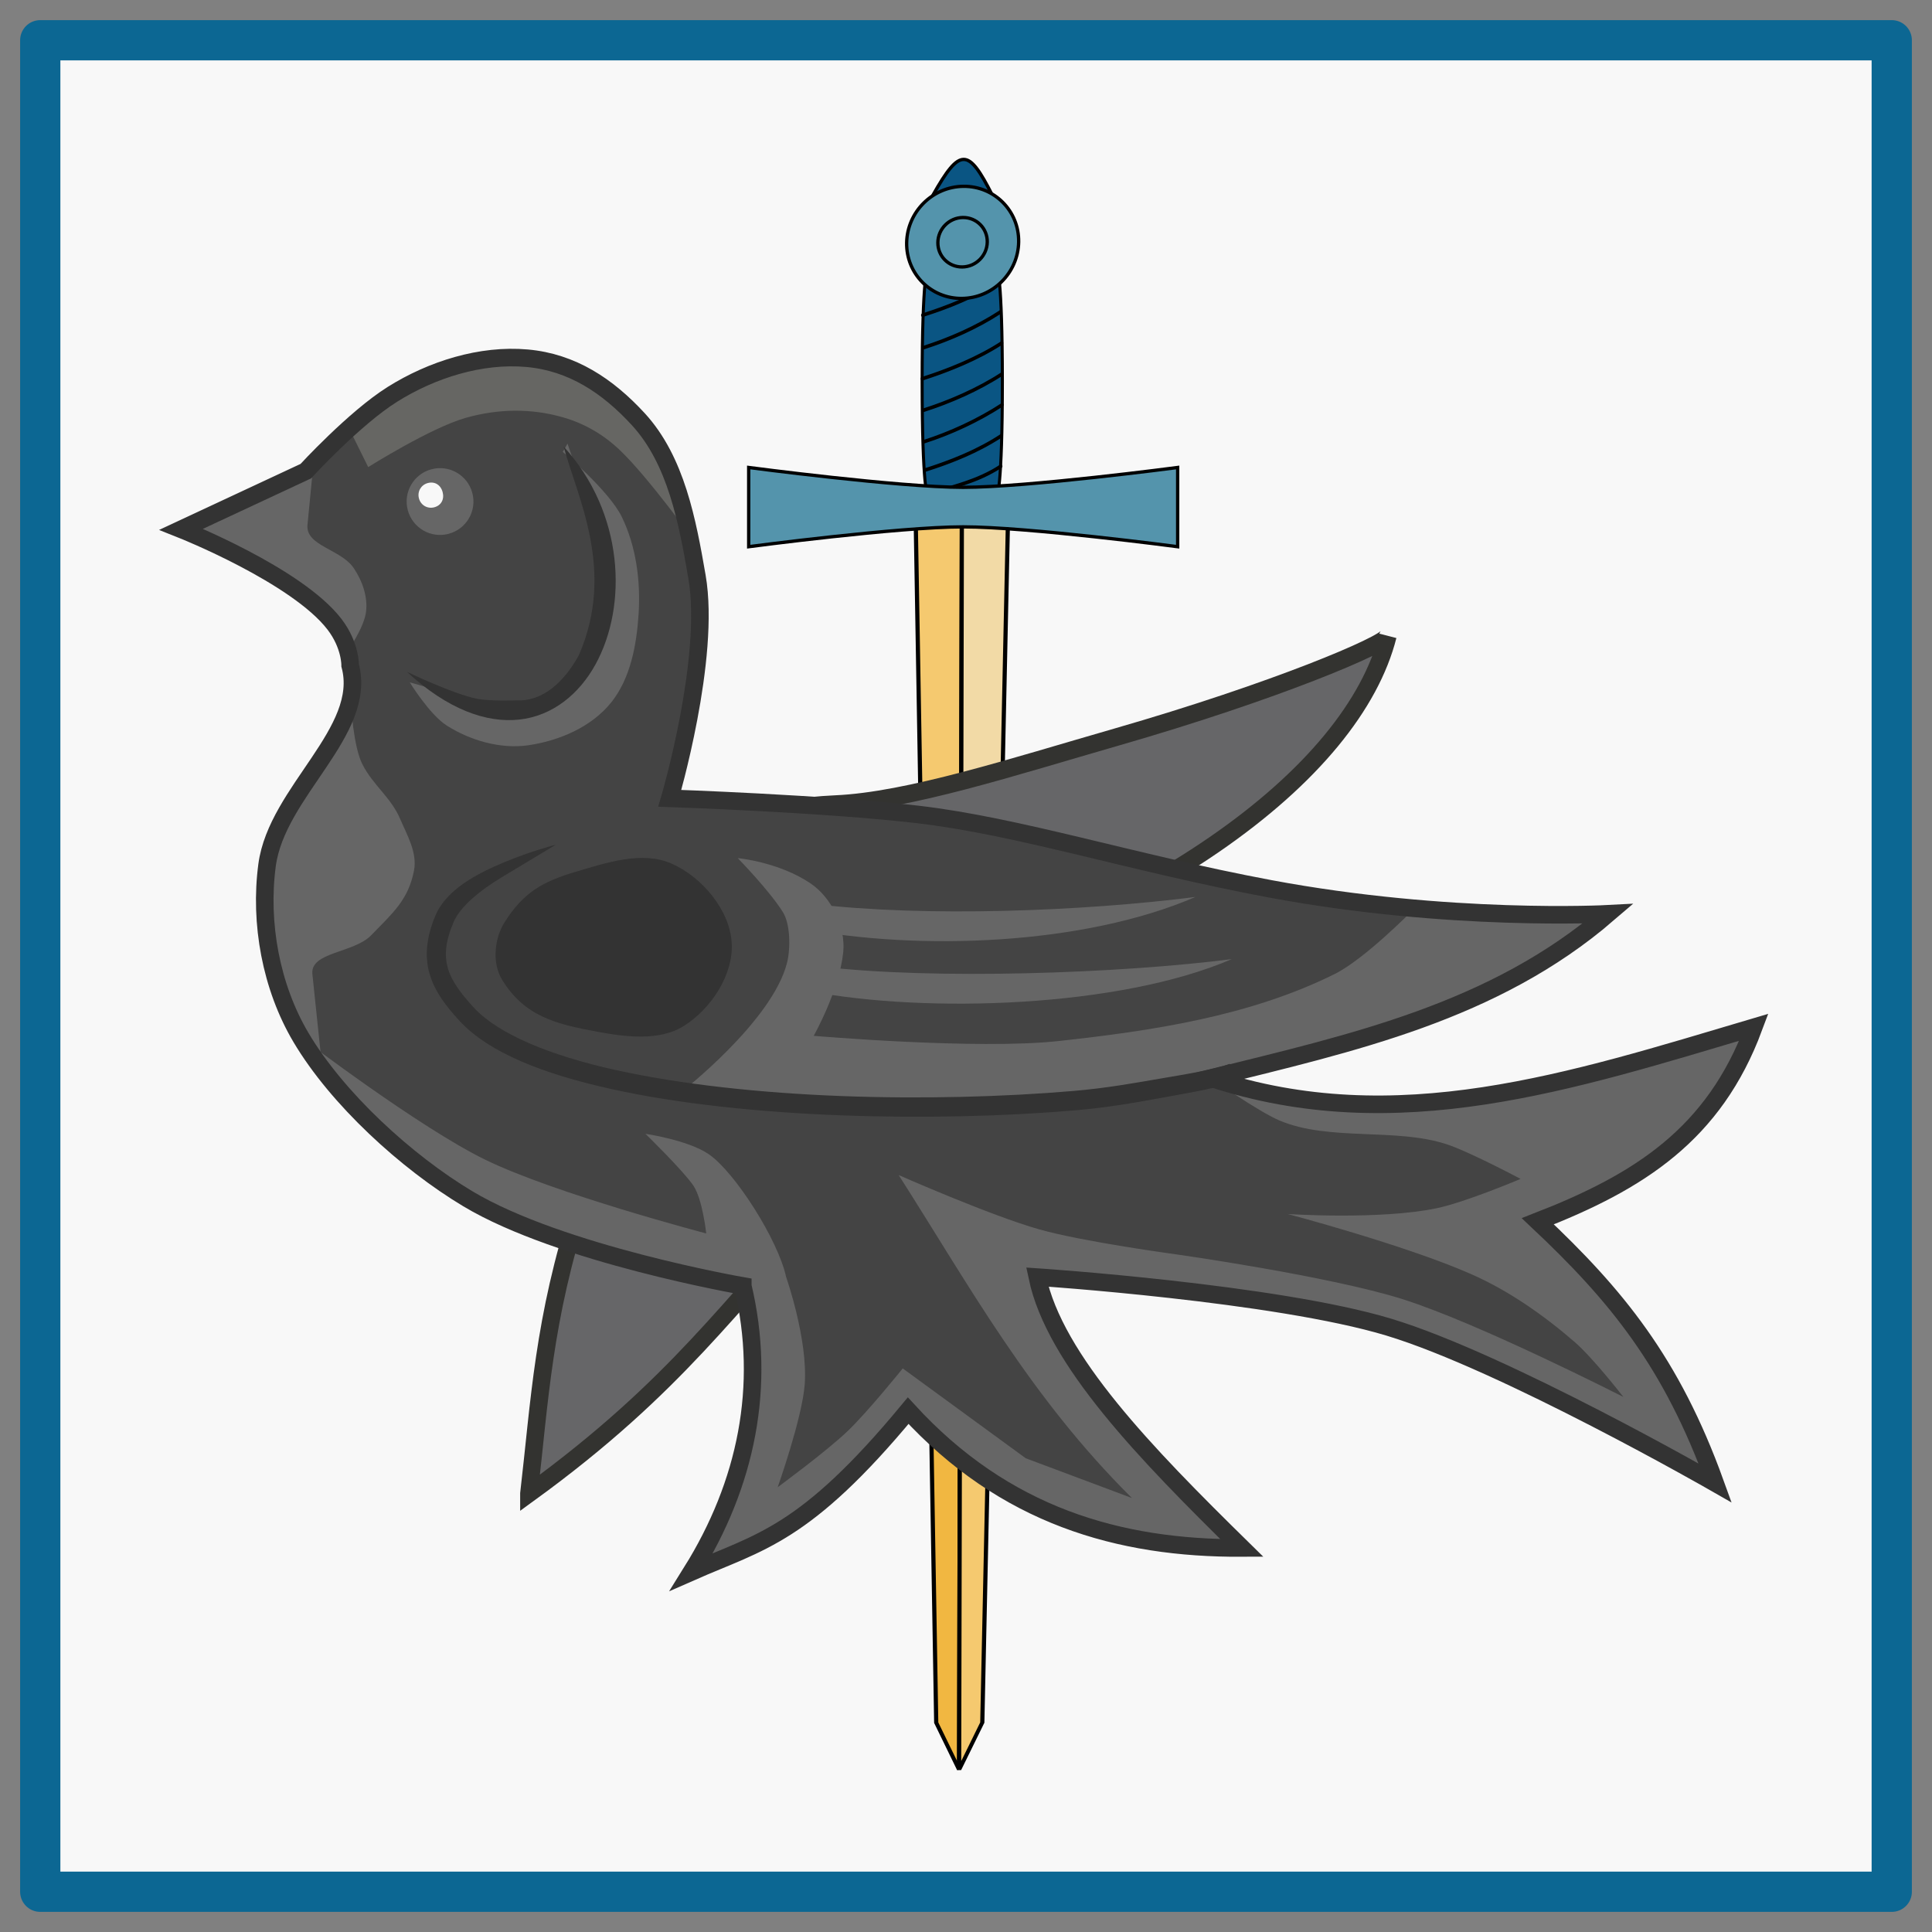 <?xml version="1.0" encoding="UTF-8" standalone="no"?>
<!-- Created with Inkscape (http://www.inkscape.org/) -->

<svg
   width="120mm"
   height="120mm"
   viewBox="0 0 120 120"
   version="1.1"
   id="svg1"
   inkscape:version="1.3.2 (091e20e, 2023-11-25)"
   sodipodi:docname="favicon.svg"
   inkscape:export-filename="draft2.png"
   inkscape:export-xdpi="300"
   inkscape:export-ydpi="300"
   xmlns:inkscape="http://www.inkscape.org/namespaces/inkscape"
   xmlns:sodipodi="http://sodipodi.sourceforge.net/DTD/sodipodi-0.dtd"
   xmlns="http://www.w3.org/2000/svg"
   xmlns:svg="http://www.w3.org/2000/svg">
  <rect x="0" y="0" width="120" height="120" fill="#808080" stroke="none"/>
  <sodipodi:namedview
     id="namedview1"
     pagecolor="#ffffff"
     bordercolor="#000000"
     borderopacity="0.25"
     inkscape:showpageshadow="2"
     inkscape:pageopacity="0.0"
     inkscape:pagecheckerboard="0"
     inkscape:deskcolor="#d1d1d1"
     inkscape:document-units="mm"
     inkscape:zoom="0.50000003"
     inkscape:cx="-179.99999"
     inkscape:cy="153.99999"
     inkscape:window-width="1920"
     inkscape:window-height="1027"
     inkscape:window-x="1470"
     inkscape:window-y="25"
     inkscape:window-maximized="0"
     inkscape:current-layer="layer1-7" />
  <defs
     id="defs1">
    <inkscape:path-effect
       effect="spiro"
       id="path-effect10080-4"
       is_visible="true"
       lpeversion="0" />
    <inkscape:path-effect
       effect="spiro"
       id="path-effect10082-1"
       is_visible="true"
       lpeversion="0" />
    <inkscape:path-effect
       effect="spiro"
       id="path-effect10084-1"
       is_visible="true"
       lpeversion="0" />
    <inkscape:path-effect
       is_visible="true"
       id="path-effect10090-3"
       effect="spiro"
       lpeversion="0" />
    <inkscape:path-effect
       is_visible="true"
       id="path-effect10096-8"
       effect="spiro"
       lpeversion="0" />
    <inkscape:path-effect
       effect="spiro"
       id="path-effect10102-7"
       is_visible="true"
       lpeversion="0" />
    <inkscape:path-effect
       effect="spiro"
       id="path-effect10108-4"
       is_visible="true"
       lpeversion="0" />
    <inkscape:path-effect
       effect="spiro"
       id="path-effect10112-7"
       is_visible="true"
       lpeversion="0" />
    <inkscape:path-effect
       effect="spiro"
       id="path-effect10114-7"
       is_visible="true"
       lpeversion="0" />
    <inkscape:path-effect
       effect="spiro"
       id="path-effect10116-9"
       is_visible="true"
       lpeversion="0" />
    <inkscape:path-effect
       effect="spiro"
       id="path-effect10118-3"
       is_visible="true"
       lpeversion="0" />
    <inkscape:path-effect
       effect="spiro"
       id="path-effect10110-2"
       is_visible="true"
       lpeversion="0" />
    <inkscape:path-effect
       is_visible="true"
       id="path-effect10120-1"
       effect="spiro"
       lpeversion="0" />
    <inkscape:path-effect
       is_visible="true"
       id="path-effect13098"
       effect="spiro"
       lpeversion="0" />
    <inkscape:path-effect
       is_visible="true"
       id="path-effect13095"
       effect="spiro"
       lpeversion="0" />
    <inkscape:path-effect
       effect="spiro"
       id="path-effect3463-1"
       is_visible="true"
       lpeversion="0" />
    <inkscape:path-effect
       effect="spiro"
       id="path-effect3465-7"
       is_visible="true"
       lpeversion="0" />
    <inkscape:path-effect
       effect="spiro"
       id="path-effect3467-4"
       is_visible="true"
       lpeversion="0" />
    <inkscape:path-effect
       is_visible="true"
       id="path-effect3469-0"
       effect="spiro"
       lpeversion="0" />
    <inkscape:path-effect
       effect="spiro"
       id="path-effect3471-9"
       is_visible="true"
       lpeversion="0" />
    <inkscape:path-effect
       effect="spiro"
       id="path-effect3473-4"
       is_visible="true"
       lpeversion="0" />
    <inkscape:path-effect
       is_visible="true"
       id="path-effect3475-8"
       effect="spiro"
       lpeversion="0" />
    <inkscape:path-effect
       effect="spiro"
       id="path-effect3477-8"
       is_visible="true"
       lpeversion="0" />
    <inkscape:path-effect
       is_visible="true"
       id="path-effect3479-2"
       effect="spiro"
       lpeversion="0" />
    <inkscape:path-effect
       is_visible="true"
       id="path-effect3481-4"
       effect="spiro"
       lpeversion="0" />
    <inkscape:path-effect
       effect="spiro"
       id="path-effect3483-5"
       is_visible="true"
       lpeversion="0" />
    <inkscape:path-effect
       is_visible="true"
       id="path-effect3427-5"
       effect="spiro"
       lpeversion="0" />
    <inkscape:path-effect
       is_visible="true"
       id="path-effect3424-1"
       effect="spiro"
       lpeversion="0" />
    <inkscape:path-effect
       is_visible="true"
       id="path-effect3420-7"
       effect="spiro"
       lpeversion="0" />
    <inkscape:path-effect
       is_visible="true"
       id="path-effect3417-1"
       effect="spiro"
       lpeversion="0" />
    <inkscape:path-effect
       is_visible="true"
       id="path-effect3414-1"
       effect="spiro"
       lpeversion="0" />
    <inkscape:path-effect
       is_visible="true"
       id="path-effect3411-5"
       effect="spiro"
       lpeversion="0" />
    <inkscape:path-effect
       is_visible="true"
       id="path-effect3408-2"
       effect="spiro"
       lpeversion="0" />
    <inkscape:path-effect
       is_visible="true"
       id="path-effect3405-7"
       effect="spiro"
       lpeversion="0" />
    <inkscape:path-effect
       is_visible="true"
       id="path-effect3402-6"
       effect="spiro"
       lpeversion="0" />
    <inkscape:path-effect
       is_visible="true"
       id="path-effect3399-1"
       effect="spiro"
       lpeversion="0" />
    <inkscape:path-effect
       effect="spiro"
       id="path-effect2989"
       is_visible="true"
       lpeversion="0" />
    <inkscape:path-effect
       effect="spiro"
       id="path-effect3007"
       is_visible="true"
       lpeversion="0" />
    <inkscape:path-effect
       is_visible="true"
       id="path-effect3011"
       effect="spiro"
       lpeversion="0" />
    <inkscape:path-effect
       effect="spiro"
       id="path-effect3015"
       is_visible="true"
       lpeversion="0" />
    <inkscape:path-effect
       effect="spiro"
       id="path-effect3236"
       is_visible="true"
       lpeversion="0" />
    <inkscape:path-effect
       is_visible="true"
       id="path-effect3240"
       effect="spiro"
       lpeversion="0" />
    <inkscape:path-effect
       effect="spiro"
       id="path-effect3244"
       is_visible="true"
       lpeversion="0" />
    <inkscape:path-effect
       is_visible="true"
       id="path-effect3248"
       effect="spiro"
       lpeversion="0" />
    <inkscape:path-effect
       effect="spiro"
       id="path-effect3252"
       is_visible="true"
       lpeversion="0" />
    <inkscape:path-effect
       is_visible="true"
       id="path-effect3256"
       effect="spiro"
       lpeversion="0" />
    <inkscape:path-effect
       effect="spiro"
       id="path-effect3260"
       is_visible="true"
       lpeversion="0" />
    <inkscape:path-effect
       is_visible="true"
       id="path-effect3264"
       effect="spiro"
       lpeversion="0" />
    <inkscape:path-effect
       effect="spiro"
       id="path-effect3268"
       is_visible="true"
       lpeversion="0" />
    <inkscape:path-effect
       is_visible="true"
       id="path-effect3272"
       effect="spiro"
       lpeversion="0" />
    <inkscape:path-effect
       effect="spiro"
       id="path-effect3276"
       is_visible="true"
       lpeversion="0" />
    <inkscape:path-effect
       is_visible="true"
       id="path-effect3280"
       effect="spiro"
       lpeversion="0" />
    <inkscape:path-effect
       effect="spiro"
       id="path-effect3284"
       is_visible="true"
       lpeversion="0" />
    <inkscape:path-effect
       is_visible="true"
       id="path-effect3288"
       effect="spiro"
       lpeversion="0" />
    <inkscape:path-effect
       effect="spiro"
       id="path-effect3294"
       is_visible="true"
       lpeversion="0" />
    <inkscape:path-effect
       is_visible="true"
       id="path-effect3298"
       effect="spiro"
       lpeversion="0" />
    <inkscape:path-effect
       effect="spiro"
       id="path-effect3302"
       is_visible="true"
       lpeversion="0" />
    <inkscape:path-effect
       is_visible="true"
       id="path-effect3306"
       effect="spiro"
       lpeversion="0" />
    <inkscape:path-effect
       effect="spiro"
       id="path-effect3310"
       is_visible="true"
       lpeversion="0" />
    <inkscape:path-effect
       is_visible="true"
       id="path-effect3314"
       effect="spiro"
       lpeversion="0" />
    <inkscape:path-effect
       effect="spiro"
       id="path-effect3318"
       is_visible="true"
       lpeversion="0" />
    <inkscape:path-effect
       is_visible="true"
       id="path-effect3322"
       effect="spiro"
       lpeversion="0" />
    <inkscape:path-effect
       effect="spiro"
       id="path-effect3326"
       is_visible="true"
       lpeversion="0" />
    <inkscape:path-effect
       is_visible="true"
       id="path-effect3330"
       effect="spiro"
       lpeversion="0" />
    <inkscape:path-effect
       effect="spiro"
       id="path-effect3334"
       is_visible="true"
       lpeversion="0" />
    <inkscape:path-effect
       is_visible="true"
       id="path-effect3338"
       effect="spiro"
       lpeversion="0" />
    <inkscape:path-effect
       effect="spiro"
       id="path-effect3027"
       is_visible="true"
       lpeversion="0" />
    <inkscape:path-effect
       effect="spiro"
       id="path-effect3032"
       is_visible="true"
       lpeversion="0" />
    <inkscape:path-effect
       effect="spiro"
       id="path-effect3036"
       is_visible="true"
       lpeversion="0" />
    <inkscape:path-effect
       effect="spiro"
       id="path-effect3040"
       is_visible="true"
       lpeversion="0" />
    <inkscape:path-effect
       is_visible="true"
       id="path-effect11774"
       effect="spiro"
       lpeversion="0" />
    <inkscape:path-effect
       is_visible="true"
       id="path-effect11771"
       effect="spiro"
       lpeversion="0" />
    <inkscape:path-effect
       is_visible="true"
       id="path-effect11768"
       effect="spiro"
       lpeversion="0" />
    <inkscape:path-effect
       effect="spiro"
       id="path-effect11765"
       is_visible="true"
       lpeversion="0" />
    <inkscape:path-effect
       is_visible="true"
       id="path-effect11762"
       effect="spiro"
       lpeversion="0" />
    <inkscape:path-effect
       is_visible="true"
       id="path-effect11759"
       effect="spiro"
       lpeversion="0" />
    <inkscape:path-effect
       effect="spiro"
       id="path-effect11756"
       is_visible="true"
       lpeversion="0" />
    <inkscape:path-effect
       is_visible="true"
       id="path-effect11753"
       effect="spiro"
       lpeversion="0" />
    <inkscape:path-effect
       effect="spiro"
       id="path-effect11750"
       is_visible="true"
       lpeversion="0" />
    <inkscape:path-effect
       effect="spiro"
       id="path-effect11747"
       is_visible="true"
       lpeversion="0" />
    <inkscape:path-effect
       is_visible="true"
       id="path-effect11744"
       effect="spiro"
       lpeversion="0" />
    <inkscape:path-effect
       effect="spiro"
       id="path-effect5278-7"
       is_visible="true"
       lpeversion="0" />
    <inkscape:path-effect
       effect="spiro"
       id="path-effect5286-4"
       is_visible="true"
       lpeversion="0" />
    <inkscape:path-effect
       effect="spiro"
       id="path-effect5282-0"
       is_visible="true"
       lpeversion="0" />
    <inkscape:path-effect
       is_visible="true"
       id="path-effect5312-9"
       effect="spiro"
       lpeversion="0" />
    <inkscape:path-effect
       effect="spiro"
       id="path-effect4330-4"
       is_visible="true"
       lpeversion="0" />
    <inkscape:path-effect
       effect="spiro"
       id="path-effect5228-8"
       is_visible="true"
       lpeversion="0" />
    <inkscape:path-effect
       effect="spiro"
       id="path-effect5156-8"
       is_visible="true"
       lpeversion="0" />
    <inkscape:path-effect
       effect="spiro"
       id="path-effect5220-2"
       is_visible="true"
       lpeversion="0" />
    <inkscape:path-effect
       effect="spiro"
       id="path-effect5224-4"
       is_visible="true"
       lpeversion="0" />
    <inkscape:path-effect
       effect="spiro"
       id="path-effect5232-5"
       is_visible="true"
       lpeversion="0" />
    <inkscape:path-effect
       effect="spiro"
       id="path-effect5244-5"
       is_visible="true"
       lpeversion="0" />
    <inkscape:path-effect
       effect="spiro"
       id="path-effect5236-1"
       is_visible="true"
       lpeversion="0" />
    <inkscape:path-effect
       effect="spiro"
       id="path-effect5248-7"
       is_visible="true"
       lpeversion="0" />
    <inkscape:path-effect
       effect="spiro"
       id="path-effect5240-1"
       is_visible="true"
       lpeversion="0" />
    <path
       id="path_63"
       d="m -145.707,-0.657 c 0.126,0.42 0.647,0.683 1.661,0.744 9.364,0.565 52.918,-12.931 76.927,-16.19 24.009,-3.26 44.568,-3.458 67.124,-3.367 22.556,0.091 44.205,0.652 68.213,3.912 24.008,3.26 66.121,15.887 75.837,15.646 1.193,-0.03 1.787,-0.287 1.916,-0.719" />
    <path
       id="path1"
       d="m -145.707,-0.657 c 0.126,0.42 0.647,0.683 1.661,0.744 9.364,0.565 52.918,-12.931 76.927,-16.19 24.009,-3.26 44.568,-3.458 67.124,-3.367 22.556,0.091 44.205,0.652 68.213,3.912 24.008,3.26 66.121,15.887 75.837,15.646 1.193,-0.03 1.787,-0.287 1.916,-0.719" />
  </defs>
  <g
     inkscape:label="Layer 1"
     id="layer1"
     transform="translate(-50.567,-44.36)">
    <rect
       style="display:inline;fill:#f8f8f8;fill-opacity:1;stroke:#0c6793;stroke-width:2.5;stroke-linecap:round;stroke-linejoin:round;stroke-dasharray:none;stroke-opacity:1"
       id="rect1"
       width="115"
       height="115"
       x="53.067"
       y="46.86" />
    <g
       inkscape:label="Layer 1"
       id="layer1-7"
       transform="translate(15.041,-35.737)">
      <g
         inkscape:groupmode="layer"
         id="layer2"
         inkscape:label="Sword"
         transform="matrix(-0.302,0,0,-0.302,213.569,224.775)"
         clip-path="none"
         style="display:inline">
        <g
           stroke-linecap="round"
           style="display:inline"
           id="g2"
           transform="translate(132.164,68.756)"
           inkscape:label="Blade">
          <path
             id="path1-7"
             style="opacity:1;fill:#f5c96f;fill-opacity:1;fill-rule:evenodd;stroke:#000000;stroke-width:0.47;stroke-linecap:butt;stroke-linejoin:miter;stroke-miterlimit:4;stroke-dasharray:none;stroke-dashoffset:0"
             d="m 371.012,524.235 4.314,-0.732 9.392,67.324 -5.118,0.851 z"
             transform="matrix(-1.81,0.19,0.25,1.12,808.196,-432.03)" />
          <path
             id="path1505"
             style="opacity:1;fill:#f1b741;fill-opacity:1;fill-rule:evenodd;stroke:#000000;stroke-width:0.47;stroke-linecap:butt;stroke-linejoin:miter;stroke-miterlimit:4;stroke-dasharray:none;stroke-dashoffset:0"
             d="m 353.514,367.134 9.417,67.505 -3.258,0.553 -7.536,-59.179 z"
             transform="matrix(-1.81,0.19,0.25,1.12,808.196,-432.03)" />
          <path
             id="path2-0"
             style="opacity:1;fill:#f2daa6;fill-opacity:1;fill-rule:evenodd;stroke:#000000;stroke-width:0.47;stroke-linecap:butt;stroke-linejoin:miter;stroke-miterlimit:4;stroke-dasharray:none;stroke-dashoffset:0"
             d="m 375.327,523.501 4.317,-0.732 10.194,67.207 -5.118,0.853 z"
             transform="matrix(-1.81,0.19,0.25,1.12,808.196,-432.027)" />
          <path
             id="path1503"
             style="opacity:1;fill:#f5c96f;fill-opacity:1;fill-rule:evenodd;stroke:#000000;stroke-width:0.47;stroke-linecap:butt;stroke-linejoin:miter;stroke-miterlimit:4;stroke-dasharray:none;stroke-dashoffset:0"
             d="m 353.514,367.135 3.741,8.027 8.937,58.921 -3.261,0.553 z"
             transform="matrix(-1.81,0.19,0.25,1.12,808.196,-432.027)" />
        </g>
        <g
           stroke-linecap="round"
           id="g14-2"
           transform="translate(132.164,68.756)"
           inkscape:label="Hilt">
          <g
             style="display:inline"
             id="g10">
            <path
               d="m 51.801,332.339 h 24.95 c 0,0 2,2.635 2,34.931 0,32.132 -2,34.931 -2,34.931 H 51.801 c 0,0 -2,-2.724 -2,-34.931 0,-32.371 2,-34.931 2,-34.931 z"
               style="opacity:1;fill:#0a5583;fill-opacity:1;fill-rule:nonzero;stroke:#000000;stroke-width:1.1;stroke-linecap:butt;stroke-linejoin:miter;stroke-miterlimit:4;stroke-dasharray:none;stroke-dashoffset:0"
               transform="matrix(0.57,0,0,0.68,222.84,82.036)"
               id="path3-1" />
            <path
               d="m 50.193,350.905 c 8.623,-4.716 17.901,-7.792 27.393,-10.334"
               style="opacity:1;fill:none;fill-rule:evenodd;stroke:#000000;stroke-width:1.1;stroke-linecap:butt;stroke-linejoin:miter;stroke-miterlimit:4;stroke-dasharray:none;stroke-dashoffset:0"
               transform="matrix(0.57,0,0,0.68,222.843,82.067)"
               id="path4-1" />
            <path
               d="m 49.865,360.227 c 8.623,-4.716 18.721,-8.612 28.213,-11.154"
               style="opacity:1;fill:none;fill-rule:evenodd;stroke:#000000;stroke-width:1.1;stroke-linecap:butt;stroke-linejoin:miter;stroke-miterlimit:4;stroke-dasharray:none;stroke-dashoffset:0"
               transform="matrix(0.57,0,0,0.68,222.847,82.098)"
               id="path5-4" />
            <path
               d="m 49.865,369.549 c 8.623,-4.716 18.885,-8.448 28.377,-10.99"
               style="opacity:1;fill:none;fill-rule:evenodd;stroke:#000000;stroke-width:1.1;stroke-linecap:butt;stroke-linejoin:miter;stroke-miterlimit:4;stroke-dasharray:none;stroke-dashoffset:0"
               transform="matrix(0.57,0,0,0.68,222.852,82.116)"
               id="path6-3" />
            <path
               d="m 50.029,378.872 c 8.623,-4.716 19.213,-8.284 28.705,-10.826"
               style="opacity:1;fill:none;fill-rule:evenodd;stroke:#000000;stroke-width:1.1;stroke-linecap:butt;stroke-linejoin:miter;stroke-miterlimit:4;stroke-dasharray:none;stroke-dashoffset:0"
               transform="matrix(0.57,0,0,0.68,222.843,82.137)"
               id="path7-7" />
            <path
               d="m 50.521,388.194 c 8.623,-4.716 18.393,-8.284 27.885,-10.826"
               style="opacity:1;fill:none;fill-rule:evenodd;stroke:#000000;stroke-width:1.1;stroke-linecap:butt;stroke-linejoin:miter;stroke-miterlimit:4;stroke-dasharray:none;stroke-dashoffset:0"
               transform="matrix(0.57,0,0,0.68,222.848,82.17)"
               id="path8-4" />
            <path
               d="m 51.177,397.516 c 8.623,-4.716 17.901,-7.792 27.393,-10.334"
               style="opacity:1;fill:none;fill-rule:evenodd;stroke:#000000;stroke-width:1.1;stroke-linecap:butt;stroke-linejoin:miter;stroke-miterlimit:4;stroke-dasharray:none;stroke-dashoffset:0"
               transform="matrix(0.57,0,0,0.68,222.844,82.202)"
               id="path9-4" />
            <path
               d="m 50.344,341.751 c 8.623,-4.716 17.103,-6.085 26.595,-8.627"
               style="opacity:1;fill:none;fill-rule:evenodd;stroke:#000000;stroke-width:1.1;stroke-linecap:butt;stroke-linejoin:miter;stroke-miterlimit:4;stroke-dasharray:none;stroke-dashoffset:0"
               transform="matrix(0.57,0,0,0.68,222.835,82.04)"
               id="path10-3" />
          </g>
          <path
             d="m -0.595,317.397 c 0,0 45.41,6 64.871,6 19.461,0 64.871,-6 64.871,-6 v 23.96 c 0,0 -45.41,-6 -64.871,-6 -19.461,0 -64.871,6 -64.871,6 z"
             style="opacity:1;fill:#5494ac;fill-opacity:1;fill-rule:nonzero;stroke:#000000;stroke-width:1;stroke-linecap:butt;stroke-linejoin:miter;stroke-miterlimit:4;stroke-dasharray:none;stroke-dashoffset:0"
             transform="matrix(0.68,0,0,0.68,215.58,82.042)"
             id="path11-0" />
          <path
             d="m 55.289,423.388 c 7.243,14.329 9.747,14.568 17.974,0"
             style="opacity:1;fill:#0a5583;fill-opacity:1;fill-rule:evenodd;stroke:#000000;stroke-width:1;stroke-linecap:butt;stroke-linejoin:miter;stroke-miterlimit:4;stroke-dasharray:none;stroke-dashoffset:0"
             transform="matrix(0.68,0,0,0.68,215.7,82.25)"
             id="path12-7" />
          <path
             d="m 89.928,413.366 c -0.14,9.363 7.329,16.888 16.684,16.809 9.354,-0.079 17.051,-7.734 17.191,-17.096 0.14,-9.363 -7.329,-16.888 -16.684,-16.809 -9.354,0.079 -17.051,7.734 -17.191,17.096 z"
             style="opacity:1;fill:#5494ac;fill-opacity:1;fill-rule:evenodd;stroke:#000000;stroke-width:1;stroke-linecap:butt;stroke-linejoin:miter;stroke-miterlimit:4;stroke-dasharray:none;stroke-dashoffset:0"
             transform="matrix(0.68,0,0,0.68,186.725,79.47)"
             id="path13-9" />
          <path
             d="m 99.393,413.285 c -0.062,4.13 3.234,7.45 7.36,7.415 4.127,-0.035 7.522,-3.412 7.584,-7.542 0.062,-4.13 -3.233,-7.45 -7.36,-7.415 -4.127,0.035 -7.522,3.412 -7.584,7.542 z"
             style="opacity:1;fill:#5494ac;fill-opacity:1;fill-rule:evenodd;stroke:#000000;stroke-width:1;stroke-linecap:butt;stroke-linejoin:miter;stroke-miterlimit:4;stroke-dasharray:none;stroke-dashoffset:0"
             transform="matrix(0.68,0,0,0.68,186.745,79.5)"
             id="path14-9" />
        </g>
      </g>
      <g
         id="g25077"
         transform="matrix(0.802,-0.215,0.215,0.802,-63.164,616.99)"
         style="display:inline;stroke-width:0.918"
         inkscape:label="Martlet">
        <path
           inkscape:connector-curvature="0"
           style="display:inline;fill:#666668;fill-opacity:1;stroke:#333330;stroke-width:0.572;stroke-opacity:1"
           d="m 235.889,165.111 c 4.888,-3.546 6.567,-6.232 9.528,-9.261 l -0.485,-6.253 c 11.285,-2.89 17.826,-7.974 18.955,-12.436 -0.073,0.276 -3.658,1.804 -8.85,3.298 -3.367,0.969 -6.776,2.079 -9.156,2.181 -4.281,0.185 -12.856,2.898 -12.856,2.898 l 4.556,10.139 c -1.229,3.734 -1.345,6.482 -1.692,9.433 z"
           id="path25095"
           sodipodi:nodetypes="ccccssccc"
           transform="matrix(2.217,0.594,-0.594,2.217,-133.367,-981.788)" />
        <path
           inkscape:connector-curvature="0"
           sodipodi:nodetypes="csssssccsssscsscccccsccccc"
           id="path24912"
           d="m 310.996,-486.48 c 0,0 -12.551,-5.812 -18.174,-11.62 -3.718,-3.84 -7.498,-9.749 -8.938,-14.897 -1.18,-4.218 -0.792,-9.067 0.894,-13.109 2.14,-5.131 9.534,-7.681 9.534,-12.812 0,0 0.76,-1.442 0,-3.277 -1.774,-4.282 -9.236,-9.832 -9.236,-9.832 l 10.13,-1.788 c 0,0 4.534,-2.886 7.746,-3.873 3.323,-1.021 7.164,-1.196 10.428,0 3.176,1.163 5.285,3.557 6.853,6.555 1.941,3.713 1.571,8.341 1.192,12.514 -0.56,6.168 -6.257,15.493 -6.257,15.493 0,0 11.009,3.352 17.579,5.959 7.111,2.822 14.527,7.642 24.003,12.189 12.31,5.906 23.965,8.369 23.965,8.369 -10.151,4.884 -20.948,4.377 -31.88,4.171 12.217,8.034 26.072,7.221 40.222,6.853 -4.946,6.957 -11.262,8.943 -19.366,9.832 4.234,6.846 6.933,12.76 7.746,22.346 0,0 -12.897,-12.824 -20.558,-17.579 -7.523,-4.669 -24.431,-10.428 -24.431,-10.428 -0.348,6.334 4.423,14.863 9.534,23.537 -8.887,-2.337 -16.525,-6.922 -21.452,-16.387 -9.886,7.016 -13.245,6.597 -18.77,7.449 5.666,-5.291 9.015,-11.974 9.236,-19.664 z"
           fill="#fee46e"
           style="fill:#444444;fill-opacity:1;stroke-width:1.314" />
        <path
           inkscape:connector-curvature="0"
           sodipodi:nodetypes="ccccccccsscsscsscc"
           id="path24963"
           d="m 313.808,-500.452 9.882,3.408 9.712,2.897 16.868,1.874 13.631,-0.17 11.416,-1.874 4.941,-2.215 -13.631,-4.089 c 0,0 -4.374,2.573 -6.815,3.067 -6.961,1.407 -14.281,0.576 -21.298,-0.511 -6.021,-0.933 -17.55,-5.112 -17.55,-5.112 0,0 2.72,-2.768 3.748,-5.452 0.681,-1.779 0.226,-4.184 -1.022,-5.623 -1.883,-2.171 -4.771,-3.237 -4.771,-3.237 0,0 1.651,2.934 2.215,4.771 0.317,1.032 -0.156,2.806 -0.682,3.748 -2.211,3.964 -10.223,7.327 -10.223,7.327 z"
           fill="#e4c900"
           style="fill:#666666;fill-opacity:1;stroke-width:1.314" />
        <path
           inkscape:connector-curvature="0"
           sodipodi:nodetypes="cssssssssccssssssssc"
           id="path24914"
           d="m 306.038,-521.983 c 0,0 -1.899,-0.023 -4.069,0.268 -2.17,0.291 -4.697,0.845 -5.992,2.504 -1.107,1.418 -1.591,2.764 -1.565,4.114 0.026,1.35 0.536,2.617 1.252,3.98 1.518,2.889 5.065,5.482 9.659,7.87 4.594,2.388 10.279,4.553 16.098,6.35 5.819,1.797 11.777,3.236 16.948,4.159 2.629,0.469 4.705,0.627 6.805,0.801 2.029,0.168 4.104,0.362 5.448,0.228 l -0.134,-1.386 c -1.233,0.123 -3.291,-0.091 -5.352,-0.283 -2.001,-0.186 -3.983,-0.342 -6.498,-0.79 -5.105,-0.911 -11.053,-2.335 -16.814,-4.114 -5.76,-1.779 -11.35,-3.932 -15.83,-6.26 -4.479,-2.328 -7.791,-4.88 -9.033,-7.244 -0.674,-1.283 -1.099,-2.356 -1.118,-3.354 -0.019,-0.998 0.329,-1.98 1.297,-3.22 0.778,-0.996 2.469,-1.774 4.446,-2.343 z"
           fill="#806600"
           style="fill:#333333;fill-opacity:1;stroke-width:1.314" />
        <path
           inkscape:connector-curvature="0"
           sodipodi:nodetypes="csssssc"
           id="path25028"
           d="m 298.624,-536.544 c 0,0 0.808,2.72 1.836,3.839 1.415,1.54 3.431,2.757 5.508,3.004 2.345,0.279 4.943,-0.1 6.843,-1.502 1.85,-1.366 2.936,-3.663 3.672,-5.842 0.787,-2.329 1.137,-4.931 0.668,-7.344 -0.418,-2.149 -3.004,-5.842 -3.004,-5.842 l 0.501,-0.501 0.501,7.344 -1.168,6.175 -2.67,3.505 -3.505,1.168 -3.672,-0.668 z"
           fill="#e4c900"
           style="fill:#666666;fill-opacity:1;stroke-width:1.314" />
        <path
           inkscape:connector-curvature="0"
           sodipodi:nodetypes="ccsscssc"
           id="path24916"
           d="m 314.311,-550.602 c 10e-4,3.906 1.377,9.975 -2.951,15.383 -1.515,1.578 -3.438,2.646 -5.321,2.057 0,0 -2.005,-0.453 -2.913,-0.911 -1.662,-0.838 -4.51,-3.292 -4.51,-3.292 2.209,3.489 4.728,5.253 7.199,5.634 2.471,0.382 4.817,-0.675 6.573,-2.504 3.512,-3.657 4.991,-10.437 1.923,-16.366 z"
           fill="#806600"
           style="fill:#333333;fill-opacity:1;stroke-width:1.314" />
        <path
           inkscape:connector-curvature="0"
           sodipodi:nodetypes="ccccscccccsssscscsscszsccccscssscscsc"
           id="path24912-9-3"
           d="m 283.883,-512.997 c 1.44,5.148 5.22,11.057 8.938,14.897 5.624,5.808 18.174,11.62 18.174,11.62 -0.221,7.691 -3.571,14.373 -9.236,19.664 5.526,-0.851 8.885,-0.432 18.77,-7.449 4.927,9.465 12.565,14.05 21.452,16.387 -5.111,-8.674 -9.883,-17.203 -9.534,-23.537 0,0 16.908,5.759 24.431,10.428 7.661,4.754 20.558,17.579 20.558,17.579 -0.814,-9.585 -3.513,-15.499 -7.746,-22.346 8.104,-0.889 14.42,-2.875 19.366,-9.832 -14.15,0.369 -28.005,1.181 -40.222,-6.853 0,0 2.784,3.346 4.166,4.417 3.172,2.459 8.22,2.743 11.585,4.93 1.511,0.982 4.683,3.944 4.683,3.944 0,0 -4.435,0.622 -6.655,0.493 -4.344,-0.252 -10.846,-2.465 -10.846,-2.465 0,0 7.891,4.524 12.078,7.888 2.404,1.932 4.43,4.35 6.162,6.902 1.032,1.52 2.465,4.93 2.465,4.93 0,0 -8.977,-8.1 -14.05,-11.339 -4.863,-3.104 -15.529,-7.641 -15.529,-7.641 0,0 -6.397,-2.671 -9.367,-4.437 -3.235,-1.923 -9.12,-6.655 -9.12,-6.655 2.941,9.285 5.178,18.569 10.599,27.854 l -6.902,-4.93 -7.148,-8.874 c 0,0 -3.358,2.454 -5.176,3.451 -1.968,1.078 -6.162,2.711 -6.162,2.711 0,0 3.108,-4.513 3.944,-6.902 1.113,-3.184 0.739,-8.134 0.739,-8.134 0.138,-2.83 -1.667,-8.547 -3.204,-10.353 -1.217,-1.429 -4.19,-2.711 -4.19,-2.711 0,0 2.031,3.408 2.465,4.683 0.397,1.167 0,3.697 0,3.697 0,0 -10.159,-5.799 -14.543,-9.613 -4.16,-3.619 -10.945,-12.404 -10.945,-12.404 z"
           fill="#e4c900"
           style="fill:#666666;fill-opacity:1;stroke-width:1.314" />
        <path
           inkscape:connector-curvature="0"
           sodipodi:nodetypes="csssc"
           id="path25026"
           d="m 295.786,-553.902 -1.502,4.006 c -0.553,1.474 1.944,2.397 2.504,4.006 0.384,1.103 0.483,2.441 0,3.505 -0.489,1.077 -2.003,2.337 -2.003,2.337 l -1.001,-3.672 -8.512,-8.679 6.175,-0.668 z"
           fill="#e4c900"
           style="fill:#666666;fill-opacity:1;stroke-width:1.314" />
        <path
           inkscape:connector-curvature="0"
           sodipodi:nodetypes="csssssccccc"
           id="path25030"
           d="m 293.95,-536.043 c 0,0 -0.646,3.033 -0.334,4.506 0.367,1.729 1.417,2.924 1.669,4.673 0.195,1.35 0.595,2.779 0,4.006 -0.982,2.025 -2.41,2.68 -4.339,3.839 -1.609,0.966 -4.744,0.017 -5.007,1.669 l -1.168,7.344 -1.502,-6.509 v -6.009 l 2.337,-5.675 z"
           fill="#fff2ac"
           style="fill:#666666;fill-opacity:1;stroke-width:1.314" />
        <path
           inkscape:connector-curvature="0"
           sodipodi:nodetypes="ccsssc"
           id="path25032"
           d="m 299.124,-556.238 0.668,3.338 c 0,0 5.284,-1.634 8.011,-1.669 2.488,-0.032 4.877,0.556 7.01,1.836 1.46,0.876 2.621,2.049 3.505,3.505 1.551,2.554 3.672,8.178 3.672,8.178 l -0.334,-7.678 -4.339,-7.01 -8.011,-3.171 -6.009,0.835 z"
           fill="#fff2ac"
           style="fill:#666663;fill-opacity:1;stroke-width:1.314" />
        <path
           inkscape:connector-curvature="0"
           sodipodi:nodetypes="csssssccsssscsscccccsccccc"
           id="path24912-9"
           d="m 310.996,-486.48 c 0,0 -12.551,-5.812 -18.174,-11.62 -3.718,-3.84 -7.498,-9.749 -8.938,-14.897 -1.18,-4.218 -0.792,-9.067 0.894,-13.109 2.14,-5.131 9.868,-7.681 9.868,-12.812 0,0 0.426,-1.442 -0.334,-3.277 -1.774,-4.282 -9.236,-9.832 -9.236,-9.832 l 10.13,-1.788 c 0,0 4.534,-2.886 7.746,-3.873 3.323,-1.021 7.164,-1.196 10.428,0 3.176,1.163 5.285,3.557 6.853,6.555 1.941,3.713 1.571,8.341 1.192,12.514 -0.56,6.168 -6.257,15.493 -6.257,15.493 0,0 11.009,3.352 17.579,5.959 7.111,2.822 14.527,7.642 24.003,12.189 12.31,5.906 23.965,8.369 23.965,8.369 -10.151,4.884 -20.948,4.377 -31.88,4.171 12.217,8.034 26.072,7.221 40.222,6.853 -4.946,6.957 -11.262,8.943 -19.366,9.832 4.234,6.846 6.933,12.76 7.746,22.346 0,0 -12.897,-12.824 -20.558,-17.579 -7.523,-4.669 -24.431,-10.428 -24.431,-10.428 -0.348,6.334 4.423,14.863 9.534,23.537 -8.887,-2.337 -16.525,-6.922 -21.452,-16.387 -9.886,7.016 -13.245,6.597 -18.77,7.449 5.666,-5.291 9.015,-11.974 9.236,-19.664 z"
           style="fill:none;stroke:#333333;stroke-width:1.314;stroke-opacity:1" />
        <path
           inkscape:connector-curvature="0"
           sodipodi:nodetypes="cccc"
           id="path24965"
           d="m 321.491,-506.501 c 8.087,3.919 22.14,7.2 31.165,5.879 -8.428,-1.144 -21.953,-4.274 -29.801,-7.413 z"
           fill="#e4c900"
           style="fill:#666666;fill-opacity:1;stroke-width:1.314" />
        <path
           inkscape:connector-curvature="0"
           sodipodi:nodetypes="cccc"
           id="path24965-6"
           d="m 322.123,-511.182 c 8.087,3.919 20.089,6.685 29.114,5.364 -8.428,-1.144 -19.902,-3.758 -27.751,-6.898 z"
           fill="#e4c900"
           style="fill:#666666;fill-opacity:1;stroke-width:1.314" />
        <path
           inkscape:connector-curvature="0"
           sodipodi:nodetypes="csssssss"
           id="path25024"
           d="m 314.043,-518.365 c 1.923,1.556 3.29,4.448 2.8,6.873 -0.475,2.353 -2.794,4.396 -5.091,5.091 -2.071,0.627 -4.411,-0.343 -6.364,-1.273 -2.884,-1.373 -4.947,-2.538 -5.855,-5.601 -0.404,-1.364 0.231,-3.105 1.273,-4.073 1.915,-1.779 3.497,-2.222 6.11,-2.291 2.413,-0.063 5.252,-0.245 7.128,1.273 z"
           fill="#fff2ac"
           style="fill:#333333;fill-opacity:1;stroke-width:1.314" />
        <g
           id="g25073"
           transform="matrix(1.431,0,0,1.431,-121.76,240.976)">
          <circle
             fill="#554400"
             id="path25034"
             transform="translate(-319.678,-787.59)"
             cx="617.425"
             cy="235.532"
             r="1.746"
             style="fill:#666666;fill-opacity:1" />
          <path
             sodipodi:type="inkscape:offset"
             inkscape:radius="-1.0942917"
             inkscape:original="M 617.4375 233.78125 C 616.47333 233.78125 615.6875 234.56708 615.6875 235.53125 C 615.6875 236.49542 616.47333 237.28125 617.4375 237.28125 C 618.40167 237.28125 619.15625 236.49542 619.15625 235.53125 C 619.15625 234.56708 618.40167 233.78125 617.4375 233.78125 z "
             fill="#ffffff"
             id="path25071"
             d="m 617.438,234.875 c -0.37,0 -0.656,0.287 -0.656,0.656 0,0.37 0.287,0.656 0.656,0.656 0.37,0 0.625,-0.263 0.625,-0.656 0,-0.393 -0.255,-0.656 -0.625,-0.656 z"
             transform="translate(-320.058,-788.033)"
             style="fill:#f8f8f8;fill-opacity:1" />
        </g>
      </g>
    </g>
  </g>
</svg>
